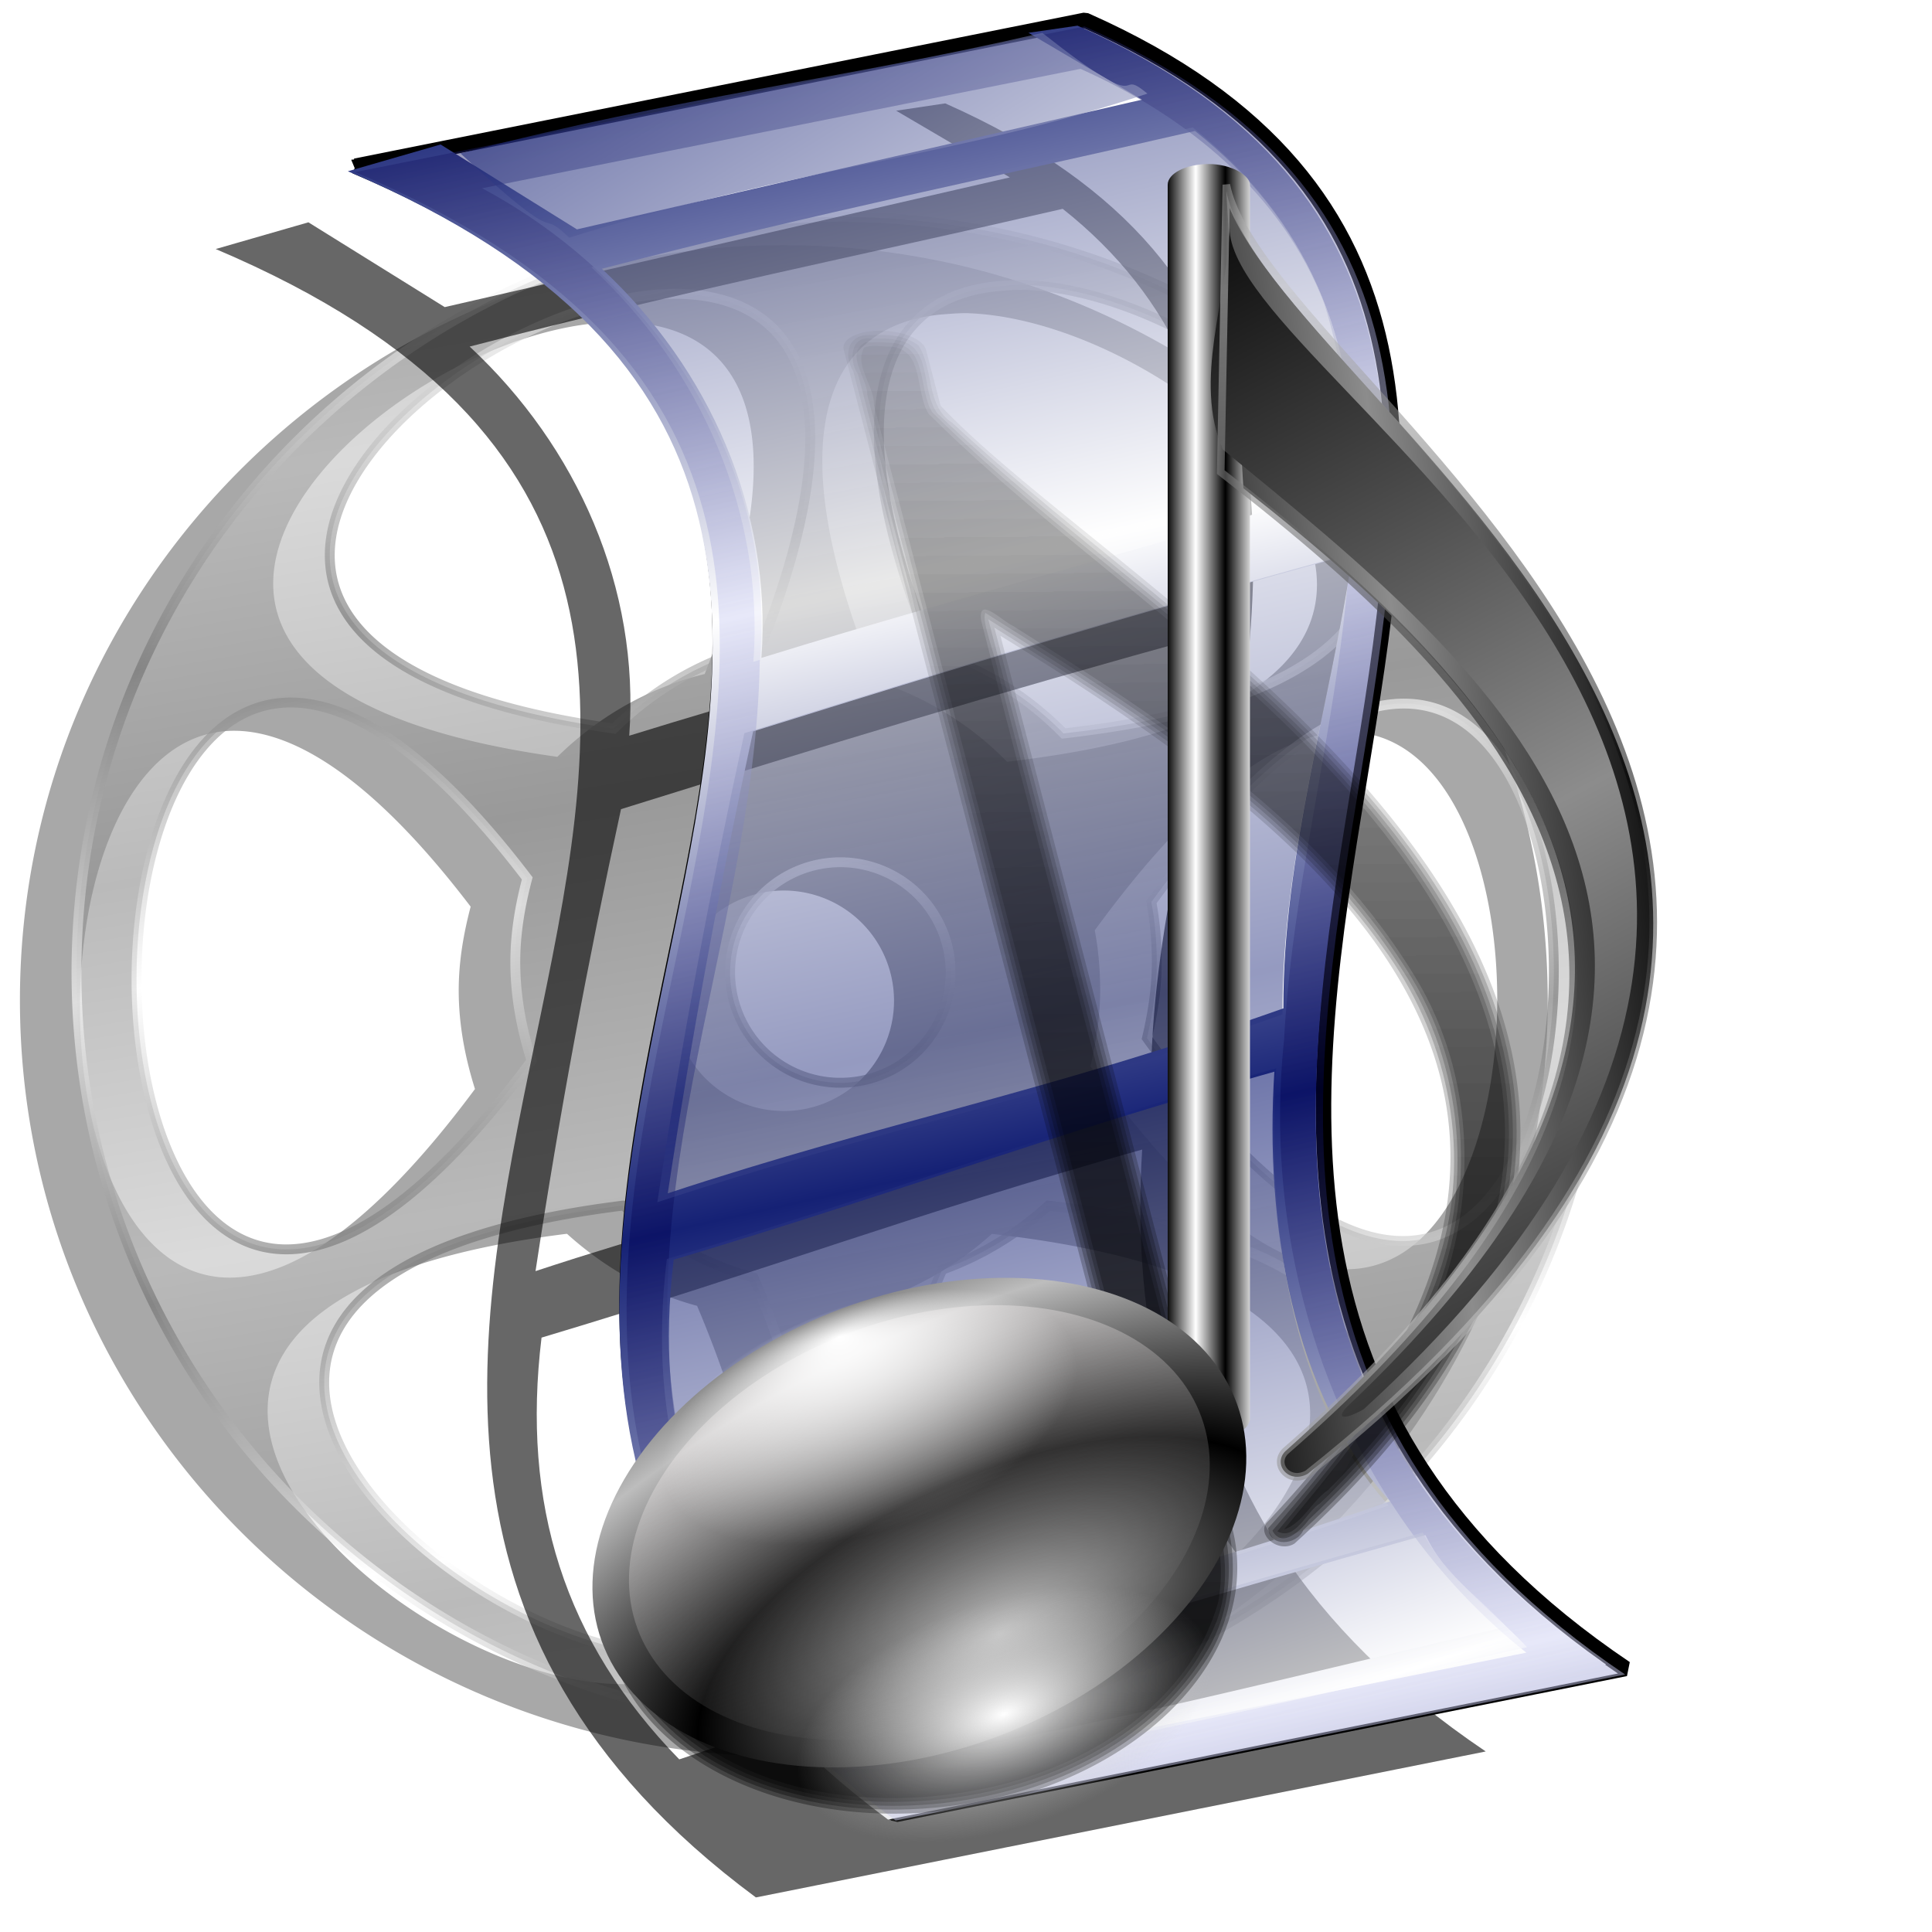 <?xml version="1.0" encoding="UTF-8" standalone="no"?>
<svg
   xmlns:dc="http://purl.org/dc/elements/1.1/"
   xmlns:cc="http://creativecommons.org/ns#"
   xmlns:rdf="http://www.w3.org/1999/02/22-rdf-syntax-ns#"
   xmlns:svg="http://www.w3.org/2000/svg"
   xmlns="http://www.w3.org/2000/svg"
   xmlns:xlink="http://www.w3.org/1999/xlink"
   xmlns:sodipodi="http://sodipodi.sourceforge.net/DTD/sodipodi-0.dtd"
   xmlns:inkscape="http://www.inkscape.org/namespaces/inkscape"
   sodipodi:docname="AudioMove.svg"
   inkscape:version="1.0 (4035a4f, 2020-05-01)"
   id="svg8"
   version="1.1"
   viewBox="0 0 67.469 67.469"
   height="255"
   width="255">
  <defs
     id="defs2">
    <linearGradient
       inkscape:collect="always"
       id="linearGradient3929">
      <stop
         style="stop-color:#909090;stop-opacity:1"
         offset="0"
         id="stop3931" />
      <stop
         style="stop-color:#c4c4c4;stop-opacity:1"
         offset="1"
         id="stop3933" />
    </linearGradient>
    <linearGradient
       id="linearGradient959"
       inkscape:collect="always">
      <stop
         id="stop955"
         offset="0"
         style="stop-color:#707070;stop-opacity:1" />
      <stop
         id="stop957"
         offset="1"
         style="stop-color:#ffffff;stop-opacity:1" />
    </linearGradient>
    <linearGradient
       id="linearGradient940"
       inkscape:collect="always">
      <stop
         id="stop936"
         offset="0"
         style="stop-color:#000000;stop-opacity:0.356" />
      <stop
         id="stop938"
         offset="1"
         style="stop-color:#000000;stop-opacity:0.032" />
    </linearGradient>
    <linearGradient
       id="linearGradient879">
      <stop
         style="stop-color:#fff8f8;stop-opacity:0.311"
         stop-opacity="1"
         stop-color="#bdbdbd"
         id="stop875" />
      <stop
         style="stop-color:#ffffff;stop-opacity:0"
         stop-opacity="1"
         stop-color="#000000"
         offset="1"
         id="stop877" />
    </linearGradient>
    <linearGradient
       id="linearGradient884"
       inkscape:collect="always">
      <stop
         stop-opacity="1"
         stop-color="#030303"
         id="stop880" />
      <stop
         stop-opacity="1"
         stop-color="#c6c6c6"
         id="stop882"
         offset="1" />
    </linearGradient>
    <linearGradient
       inkscape:collect="always"
       id="linearGradient876">
      <stop
         style="stop-color:#ffffff;stop-opacity:1"
         stop-opacity="0.545"
         stop-color="#ffffff"
         id="stop872" />
      <stop
         style="stop-color:#c2c2c2;stop-opacity:0"
         stop-opacity="0"
         stop-color="#ffffff"
         offset="1"
         id="stop874" />
    </linearGradient>
    <linearGradient
       id="linearGradient864"
       inkscape:collect="always">
      <stop
         stop-opacity="1"
         stop-color="#ffffff"
         id="stop860" />
      <stop
         style="stop-color:#ffffff;stop-opacity:0"
         stop-opacity="0"
         stop-color="#818181"
         id="stop862"
         offset="1" />
    </linearGradient>
    <linearGradient
       inkscape:collect="always"
       id="linearGradient4941">
      <stop
         id="stop4943"
         stop-color="#8c8c8c"
         stop-opacity="1" />
      <stop
         offset="1"
         id="stop4945"
         stop-color="#000000"
         stop-opacity="1" />
    </linearGradient>
    <linearGradient
       id="linearGradient3578">
      <stop
         id="stop3580"
         stop-color="#bdbdbd"
         stop-opacity="1" />
      <stop
         id="stop3582"
         offset="1"
         stop-color="#000000"
         stop-opacity="1" />
    </linearGradient>
    <linearGradient
       id="linearGradient3369">
      <stop
         id="stop3371"
         stop-color="#ffffff"
         stop-opacity="1" />
      <stop
         id="stop3373"
         offset="1"
         stop-color="#000000"
         stop-opacity="1" />
    </linearGradient>
    <linearGradient
       id="linearGradient2835-6">
      <stop
         id="stop2837"
         stop-color="#d0d2f3"
         stop-opacity="0.51" />
      <stop
         id="stop2839-1"
         offset="1"
         stop-color="#000253"
         stop-opacity="0.427" />
    </linearGradient>
    <linearGradient
       id="linearGradient2815">
      <stop
         id="stop2817-9"
         stop-color="#ffffff"
         stop-opacity="1" />
      <stop
         offset="1"
         id="stop2819"
         stop-color="#152175"
         stop-opacity="1" />
    </linearGradient>
    <linearGradient
       inkscape:collect="always"
       xlink:href="#linearGradient2815"
       id="linearGradient5489"
       gradientUnits="userSpaceOnUse"
       gradientTransform="matrix(2.264,0,0,2.264,-118.262,-43.912)"
       spreadMethod="reflect"
       x1="211.18"
       y1="62.899"
       x2="203.79"
       y2="29.563" />
    <linearGradient
       inkscape:collect="always"
       xlink:href="#linearGradient2835-6"
       id="linearGradient5491"
       gradientUnits="userSpaceOnUse"
       gradientTransform="matrix(2.264,0,0,2.264,-117.31,-43.792)"
       spreadMethod="reflect"
       x1="211.18"
       y1="62.899"
       x2="203.79"
       y2="29.563" />
    <linearGradient
       inkscape:collect="always"
       xlink:href="#linearGradient2815"
       id="linearGradient5493"
       gradientUnits="userSpaceOnUse"
       gradientTransform="matrix(2.296,0,0,2.296,-124.649,-45.89)"
       spreadMethod="reflect"
       x1="211.18"
       y1="62.899"
       x2="203.79"
       y2="29.563" />
    <linearGradient
       inkscape:collect="always"
       xlink:href="#linearGradient2815"
       id="linearGradient5495"
       gradientUnits="userSpaceOnUse"
       gradientTransform="matrix(2.299,0,0,2.299,-123.176,-64.84)"
       spreadMethod="reflect"
       x1="211.18"
       y1="62.899"
       x2="203.79"
       y2="29.563" />
    <linearGradient
       inkscape:collect="always"
       xlink:href="#linearGradient2815"
       id="linearGradient5497"
       gradientUnits="userSpaceOnUse"
       gradientTransform="matrix(2.297,0,0,2.297,-124.807,-50.713)"
       spreadMethod="reflect"
       x1="211.18"
       y1="62.899"
       x2="203.79"
       y2="29.563" />
    <linearGradient
       inkscape:collect="always"
       xlink:href="#linearGradient2815"
       id="linearGradient5499"
       gradientUnits="userSpaceOnUse"
       gradientTransform="matrix(2.296,0,0,2.296,-154.038,-98.598)"
       spreadMethod="reflect"
       x1="235.95"
       y1="80.57"
       x2="217.01"
       y2="50.16" />
    <linearGradient
       inkscape:collect="always"
       xlink:href="#linearGradient2815"
       id="linearGradient5501"
       gradientUnits="userSpaceOnUse"
       gradientTransform="matrix(2.297,0,0,2.297,-101.332,9.155)"
       spreadMethod="reflect"
       x1="231.26"
       y1="101.65"
       x2="222.33"
       y2="75.842" />
    <linearGradient
       inkscape:collect="always"
       xlink:href="#linearGradient3369"
       id="linearGradient5517"
       gradientUnits="userSpaceOnUse"
       gradientTransform="matrix(0.208,0,0,0.208,23.671,230.818)"
       spreadMethod="reflect"
       x1="86.95"
       y1="128.35"
       x2="91.93"
       y2="128.35" />
    <radialGradient
       inkscape:collect="always"
       xlink:href="#linearGradient3578"
       id="radialGradient5521"
       gradientUnits="userSpaceOnUse"
       gradientTransform="matrix(0.271,-0.004,0.002,0.132,-82.732,241.127)"
       spreadMethod="reflect"
       cx="-138.85"
       cy="247.14"
       fx="-138.85"
       fy="247.14"
       r="41.83" />
    <linearGradient
       inkscape:collect="always"
       xlink:href="#linearGradient4941"
       id="linearGradient4947"
       x1="324.1"
       y1="127.95"
       x2="359.67"
       y2="123.81"
       gradientUnits="userSpaceOnUse"
       spreadMethod="reflect"
       gradientTransform="matrix(0.265,0,0,0.265,-36.225,226.105)" />
    <filter
       color-interpolation-filters="sRGB"
       inkscape:collect="always"
       id="filter4300"
       x="-0.014"
       width="1.029"
       y="-0.01"
       height="1.02">
      <feGaussianBlur
         stdDeviation="1.009"
         inkscape:collect="always"
         id="feGaussianBlur4302" />
    </filter>
    <radialGradient
       gradientUnits="userSpaceOnUse"
       gradientTransform="matrix(1.365,1.122243e-8,1.1085576e-8,0.72,12.42,78.673)"
       r="5.516"
       fy="264.17"
       fx="-78.8"
       cy="268.31"
       cx="-78.997"
       id="radialGradient866"
       xlink:href="#linearGradient864"
       inkscape:collect="always" />
    <radialGradient
       r="5.516"
       fy="268.31"
       fx="-78.997"
       cy="268.31"
       cx="-78.997"
       gradientTransform="matrix(1.365,1.122243e-8,1.1085576e-8,0.72,12.129,90.085)"
       gradientUnits="userSpaceOnUse"
       id="radialGradient870"
       xlink:href="#linearGradient876"
       inkscape:collect="always" />
    <linearGradient
       spreadMethod="reflect"
       gradientUnits="userSpaceOnUse"
       y2="239.53"
       x2="43.542"
       y1="257.54"
       x1="45.14"
       id="linearGradient886"
       xlink:href="#linearGradient884"
       inkscape:collect="always"
       gradientTransform="translate(1.225,0)" />
    <linearGradient
       gradientUnits="userSpaceOnUse"
       y2="276.427"
       x2="-121.388"
       y1="264.199"
       x1="-120.178"
       id="linearGradient881"
       xlink:href="#linearGradient879"
       inkscape:collect="always" />
    <linearGradient
       spreadMethod="reflect"
       y2="42.119"
       x2="279.114"
       y1="127.95"
       x1="324.1"
       gradientTransform="matrix(0.265,0,0,0.265,-36.225,226.105)"
       gradientUnits="userSpaceOnUse"
       id="linearGradient885"
       xlink:href="#linearGradient4941"
       inkscape:collect="always" />
    <linearGradient
       gradientTransform="translate(-40.052,0.536)"
       gradientUnits="userSpaceOnUse"
       y2="240.017"
       x2="28.13"
       y1="293.012"
       x1="28.617"
       id="linearGradient942"
       xlink:href="#linearGradient940"
       inkscape:collect="always" />
    <linearGradient
       y2="240.017"
       x2="28.13"
       y1="293.012"
       x1="28.617"
       gradientTransform="translate(-40.052,0.536)"
       gradientUnits="userSpaceOnUse"
       id="linearGradient954"
       xlink:href="#linearGradient940"
       inkscape:collect="always" />
    <linearGradient
       y2="240.017"
       x2="28.13"
       y1="293.012"
       x1="28.617"
       gradientTransform="translate(-40.052,0.536)"
       gradientUnits="userSpaceOnUse"
       id="linearGradient960"
       xlink:href="#linearGradient940"
       inkscape:collect="always" />
    <linearGradient
       y2="240.017"
       x2="28.13"
       y1="293.012"
       x1="28.617"
       gradientTransform="translate(-40.052,0.536)"
       gradientUnits="userSpaceOnUse"
       id="linearGradient966"
       xlink:href="#linearGradient940"
       inkscape:collect="always" />
    <linearGradient
       y2="240.017"
       x2="28.13"
       y1="293.012"
       x1="28.617"
       gradientTransform="translate(-40.052,0.536)"
       gradientUnits="userSpaceOnUse"
       id="linearGradient972"
       xlink:href="#linearGradient940"
       inkscape:collect="always" />
    <filter
       height="1.019"
       y="-0.01"
       width="1.031"
       x="-0.016"
       id="filter983"
       style="color-interpolation-filters:sRGB"
       inkscape:collect="always">
      <feGaussianBlur
         id="feGaussianBlur985"
         stdDeviation="0.209"
         inkscape:collect="always" />
    </filter>
    <linearGradient
       gradientTransform="matrix(0.931,0,0,0.931,35.606,17.673)"
       spreadMethod="reflect"
       gradientUnits="userSpaceOnUse"
       y2="235.882"
       x2="-10.801"
       y1="247.291"
       x1="-8.312"
       id="linearGradient961"
       xlink:href="#linearGradient959"
       inkscape:collect="always" />
    <linearGradient
       inkscape:collect="always"
       xlink:href="#linearGradient3929"
       id="linearGradient3935"
       x1="4.522"
       y1="95.442"
       x2="-4.688"
       y2="41.895"
       gradientUnits="userSpaceOnUse"
       spreadMethod="reflect"
       gradientTransform="matrix(0.246,0,0,0.246,35.606,231.357)" />
    <filter
       inkscape:collect="always"
       style="color-interpolation-filters:sRGB"
       id="filter963"
       x="-0.017"
       width="1.034"
       y="-0.017"
       height="1.035">
      <feGaussianBlur
         inkscape:collect="always"
         stdDeviation="0.382"
         id="feGaussianBlur965" />
    </filter>
  </defs>
  <sodipodi:namedview
     inkscape:document-rotation="0"
     inkscape:window-maximized="1"
     inkscape:window-y="0"
     inkscape:window-x="0"
     inkscape:window-height="1056"
     inkscape:window-width="1920"
     inkscape:snap-global="false"
     inkscape:snap-nodes="false"
     inkscape:object-nodes="false"
     inkscape:snap-others="false"
     inkscape:snap-grids="false"
     inkscape:snap-to-guides="false"
     units="px"
     showgrid="false"
     inkscape:current-layer="layer1"
     inkscape:document-units="mm"
     inkscape:cy="127.5"
     inkscape:cx="127.5"
     inkscape:zoom="3.4823529"
     inkscape:pageshadow="2"
     inkscape:pageopacity="0"
     borderopacity="1.0"
     bordercolor="#666666"
     pagecolor="#ff0000"
     id="base" />
  <g
     transform="translate(0,-229.531)"
     id="layer1"
     inkscape:groupmode="layer"
     inkscape:label="Layer 1">
    <path
       inkscape:connector-curvature="0"
       id="path917"
       style="fill:#000000;fill-opacity:0.34;stroke:none;stroke-width:0.345;stroke-miterlimit:4;stroke-dasharray:none;stroke-opacity:1;filter:url(#filter963)"
       d="m 27.372,238.094 c -14.717,0 -26.676,11.803 -26.676,26.368 0,14.566 11.959,26.403 26.676,26.403 14.717,0 26.677,-11.837 26.677,-26.403 0,-14.566 -11.96,-26.368 -26.677,-26.368 z m 6.471,2.376 c 8.329,0.334 21.887,13.308 1.324,15.662 -1.26,-1.292 -2.83,-2.261 -4.579,-2.823 -3.696,-9.112 -1.403,-12.542 2.422,-12.806 0.268,-0.018 0.551,-0.045 0.832,-0.034 z m -12.184,0.31 c 3.981,0.031 6.53,3.191 2.951,12.289 -1.977,0.478 -3.731,1.505 -5.146,2.892 C 0.093,253.255 13.677,240.717 21.658,240.78 Z M 8.261,255.052 c 2.114,0.046 4.852,1.779 8.175,6.141 -0.247,0.939 -0.417,1.908 -0.417,2.926 0,1.203 0.226,2.354 0.568,3.442 -14.805,19.959 -17.652,-11.729 -8.741,-12.496 0.135,-0.012 0.274,-0.016 0.415,-0.013 z m 38.707,0.037 c 9.363,-0.186 6.343,32.855 -8.889,11.68 0.2,-0.85 0.341,-1.738 0.341,-2.65 0,-0.724 -0.061,-1.413 -0.189,-2.1 3.489,-4.778 6.324,-6.755 8.514,-6.919 0.075,-0.006 0.149,-0.009 0.223,-0.011 z m -19.597,5.541 a 3.85,3.85 0 0 1 3.85,3.85 3.85,3.85 0 0 1 -3.85,3.85 3.85,3.85 0 0 1 -3.85,-3.85 3.85,3.85 0 0 1 3.85,-3.85 z m -7.605,11.991 c 0.006,0.006 0.032,-0.006 0.038,0 1.289,1.163 2.825,2.052 4.54,2.513 12.336,29.282 -35.083,1.304 -4.579,-2.513 z m 14.871,0 c 32.013,3.583 -16.623,32.132 -3.708,2.238 1.382,-0.494 2.635,-1.268 3.708,-2.238 z" />
    <path
       d="m 29.347,237.107 c -14.717,0 -26.676,11.803 -26.676,26.368 0,14.566 11.959,26.403 26.676,26.403 14.717,0 26.677,-11.837 26.677,-26.403 0,-14.566 -11.96,-26.368 -26.677,-26.368 z m 6.471,2.376 c 8.329,0.334 21.887,13.308 1.324,15.662 -1.26,-1.292 -2.83,-2.261 -4.579,-2.823 -3.696,-9.112 -1.403,-12.542 2.422,-12.806 0.268,-0.018 0.551,-0.045 0.832,-0.034 z m -12.184,0.31 c 3.981,0.031 6.53,3.191 2.951,12.289 -1.977,0.478 -3.731,1.505 -5.146,2.892 -19.371,-2.706 -5.786,-15.243 2.195,-15.181 z m -13.397,14.272 c 2.114,0.046 4.852,1.779 8.175,6.141 -0.247,0.939 -0.417,1.908 -0.417,2.926 0,1.203 0.226,2.354 0.568,3.442 -14.805,19.959 -17.652,-11.729 -8.741,-12.496 0.135,-0.012 0.274,-0.016 0.415,-0.013 z m 38.707,0.037 c 9.363,-0.186 6.343,32.855 -8.889,11.68 0.2,-0.85 0.341,-1.738 0.341,-2.65 0,-0.724 -0.061,-1.413 -0.189,-2.1 3.489,-4.778 6.324,-6.755 8.514,-6.919 0.075,-0.006 0.149,-0.009 0.223,-0.011 z m -19.597,5.541 a 3.85,3.85 0 0 1 3.85,3.85 3.85,3.85 0 0 1 -3.85,3.85 3.85,3.85 0 0 1 -3.85,-3.85 3.85,3.85 0 0 1 3.85,-3.85 z m -7.605,11.991 c 0.006,0.006 0.032,-0.006 0.038,0 1.289,1.163 2.825,2.052 4.54,2.513 12.336,29.282 -35.083,1.304 -4.579,-2.513 z m 14.871,0 c 32.013,3.583 -16.623,32.132 -3.708,2.238 1.382,-0.494 2.635,-1.268 3.708,-2.238 z"
       style="fill:url(#linearGradient3935);fill-opacity:1;stroke:url(#linearGradient961);stroke-width:0.345;stroke-miterlimit:4;stroke-opacity:1;stroke-dasharray:none;opacity:0.619"
       id="path2773"
       inkscape:connector-curvature="0" />
    <path
       style="fill:#000000;fill-opacity:0.595;stroke:none;filter:url(#filter4300)"
       transform="matrix(0.265,0,0,0.265,4.736,228.875)"
       d="m 106.692,16.1 -6.465,0.965 14.976,8.788 -74.468,17.093 -17.965,-11.173 -12.215,3.521 c 14.213,6.029 24.508,12.854 31.837,20.321 7.328,7.466 11.696,15.571 14.02,24.159 2.324,8.589 2.595,17.684 1.794,27.08 -0.801,9.396 -2.711,19.11 -4.757,29 -2.045,9.889 -4.222,19.933 -5.633,30.001 -1.411,10.068 -2.022,20.153 -0.918,30.084 1.104,9.931 3.931,19.728 9.43,29.208 5.499,9.48 13.638,18.657 25.411,27.372 l 96.178,-19.236 c -12.148,-8.189 -20.864,-17.061 -26.955,-26.371 -6.091,-9.31 -9.579,-19.071 -11.349,-29.083 -1.77,-10.012 -1.816,-20.246 -1.001,-30.543 0.814,-10.297 2.468,-20.629 4.131,-30.794 1.663,-10.164 3.314,-20.179 4.089,-29.792 0.775,-9.614 0.681,-18.852 -1.168,-27.497 -1.849,-8.645 -5.432,-16.692 -11.642,-23.951 -6.209,-7.259 -15.025,-13.698 -27.331,-19.152 z m 15.48,13.895 c 14.647,11.582 21.403,27.43 20.905,46.316 -24.567,8.195 -48.19,13.881 -78.028,23.116 1.421,-19.459 -6.841,-38.082 -21.03,-51.281 29.135,-7.547 51.291,-11.946 78.153,-18.151 z m 20.78,55.704 c -2.971,19.898 -9.21,39.692 -9.138,59.918 -31.542,11.188 -52.042,14.774 -81.115,24.368 3.202,-21.044 6.885,-40.741 11.266,-60.878 28.052,-8.738 46.769,-14.522 78.987,-23.408 z M 132.646,153.963 c -1.284,19.915 2.311,42.434 15.23,56.622 -26.802,9.356 -45.964,13.494 -76.233,23.742 -15.214,-15.616 -20.793,-33.65 -18.151,-55.579 30.017,-8.981 48.963,-16.297 79.154,-24.785 z"
       id="path5446"
       sodipodi:nodetypes="ccccccsssssssccssssssscccccccccccccccc"
       inkscape:connector-curvature="0" />
    <g
       transform="matrix(0.265,0,0,0.265,-66.913,224.316)"
       id="g5455">
      <path
         d="m 299.351,41.578 96.14,-19.228 c 12.306,5.454 21.129,11.915 27.339,19.173 6.209,7.259 9.805,15.315 11.654,23.96 1.849,8.645 1.952,17.879 1.178,27.492 -0.775,9.614 -2.427,19.607 -4.09,29.772 -1.663,10.164 -3.335,20.5 -4.149,30.797 -0.814,10.297 -0.77,20.557 1,30.569 1.77,10.012 5.267,19.778 11.358,29.088 6.091,9.31 14.777,18.164 26.925,26.353 l -96.14,19.228 c -11.773,-8.715 -19.939,-17.891 -25.437,-27.372 -5.499,-9.48 -8.33,-19.265 -9.434,-29.196 -1.104,-9.931 -0.481,-20.009 0.93,-30.077 1.411,-10.068 3.608,-20.125 5.654,-30.014 2.045,-9.889 3.938,-19.611 4.739,-29.007 0.801,-9.396 0.509,-18.467 -1.815,-27.056 -2.324,-8.589 -6.68,-16.695 -14.009,-24.161 -7.328,-7.466 -17.629,-14.293 -31.842,-20.322 z"
         id="path2861"
         sodipodi:nodetypes="ccccccccccccccccccc"
         inkscape:connector-curvature="0"
         stroke-miterlimit="4"
         style="fill:none;stroke:#000000;stroke-width:2.038;stroke-linecap:round;stroke-linejoin:bevel;stroke-miterlimit:4;stroke-opacity:1;stroke-dasharray:none;stroke-dashoffset:0" />
      <path
         d="M 394.5,23.062 388.031,24 403,32.812 328.531,49.906 310.562,38.719 298.344,42.25 c 14.213,6.029 24.515,12.846 31.844,20.312 7.328,7.466 11.707,15.568 14.031,24.156 2.324,8.589 2.582,17.698 1.781,27.094 -0.801,9.396 -2.705,19.111 -4.75,29 -2.045,9.889 -4.214,19.932 -5.625,30 -1.411,10.068 -2.042,20.131 -0.938,30.062 1.104,9.931 3.939,19.738 9.438,29.219 5.499,9.48 13.633,18.66 25.406,27.375 l 96.188,-19.25 C 453.571,232.03 444.841,223.185 438.75,213.875 c -6.091,-9.31 -9.573,-19.081 -11.344,-29.094 -1.77,-10.012 -1.814,-20.234 -1,-30.531 0.814,-10.297 2.462,-20.648 4.125,-30.812 1.663,-10.164 3.319,-20.168 4.094,-29.781 0.775,-9.614 0.693,-18.855 -1.156,-27.5 C 431.62,57.511 428.022,49.446 421.812,42.188 415.603,34.929 406.806,28.517 394.5,23.062 z m 15.469,13.875 C 424.616,48.519 431.373,64.364 430.875,83.25 406.308,91.445 382.681,97.14 352.844,106.375 354.265,86.916 346.002,68.293 331.812,55.094 360.947,47.547 383.107,43.143 409.969,36.938 z M 430.75,92.656 c -2.971,19.898 -9.197,39.68 -9.125,59.906 -31.542,11.188 -52.052,14.781 -81.125,24.375 3.202,-21.044 6.869,-40.738 11.25,-60.875 28.052,-8.738 46.782,-14.52 79,-23.406 z m -10.312,68.25 c -1.284,19.915 2.331,42.436 15.25,56.625 -26.802,9.356 -45.981,13.502 -76.25,23.75 -15.214,-15.616 -20.798,-33.665 -18.156,-55.594 30.017,-8.981 48.965,-16.293 79.156,-24.781 z m 19.906,61.062 c 2.681,5.51 6.516,7.596 10.656,12.062 -27.189,6.296 -47.895,11.788 -81.156,18.031 -2.656,-3.064 -4.343,-3.501 -7.094,-7.219 30.45,-9.11 46.967,-14.264 77.594,-22.875 z"
         id="path1939"
         inkscape:connector-curvature="0"
         style="fill:url(#linearGradient5489);fill-opacity:1;stroke:none" />
      <path
         d="m 395.435,23.164 -96.137,19.194 c 14.213,6.029 24.508,12.854 31.837,20.321 7.328,7.466 11.696,15.613 14.02,24.201 2.324,8.589 2.595,17.642 1.794,27.038 -0.801,9.396 -2.67,19.11 -4.715,29 -2.045,9.889 -4.264,19.933 -5.675,30.001 -1.411,10.068 -2.022,20.153 -0.918,30.084 1.104,9.931 3.931,19.728 9.43,29.208 5.499,9.48 13.68,18.657 25.453,27.372 l 96.137,-19.236 c -12.148,-8.189 -20.864,-17.019 -26.955,-26.329 -6.091,-9.31 -9.579,-19.112 -11.349,-29.125 -1.77,-10.012 -1.816,-20.246 -1.001,-30.543 0.814,-10.297 2.51,-20.629 4.173,-30.794 1.663,-10.164 3.314,-20.179 4.089,-29.792 0.775,-9.614 0.639,-18.852 -1.21,-27.497 -1.849,-8.645 -5.432,-16.692 -11.642,-23.951 -6.209,-7.259 -15.025,-13.698 -27.331,-19.152 z m -0.542,5.591 c 13.954,6.219 26.524,16.386 32.129,30.961 9.932,31.858 -3.632,64.748 -5.299,96.929 -3.163,30.054 7.831,61.711 31.92,80.823 -27.303,5.466 -54.605,10.932 -81.908,16.398 -12.161,-9.298 -22.508,-21.579 -27.539,-36.343 -11.747,-36.712 7.76,-73.633 8.429,-110.616 2.373,-26.111 -14.122,-50.429 -36.594,-62.422 26.287,-5.244 52.575,-10.487 78.862,-15.731 z"
         id="rect2812"
         inkscape:connector-curvature="0"
         style="fill:url(#linearGradient5491);fill-opacity:1;stroke:none" />
      <path
         sodipodi:nodetypes="ccccc"
         d="m 330.433,54.905 c 14.386,13.382 22.794,32.262 21.353,51.99 30.25,-9.363 54.168,-15.143 79.076,-23.452 0.505,-19.147 -6.347,-35.234 -21.197,-46.976 -27.233,6.291 -49.694,10.786 -79.232,18.438 z"
         id="path2849"
         inkscape:connector-curvature="0"
         style="opacity:0.602;fill:url(#linearGradient5493);fill-opacity:1;stroke:none" />
      <path
         sodipodi:nodetypes="ccccc"
         d="m 350.595,116.294 c -4.448,20.443 -8.218,40.452 -11.469,61.815 29.514,-9.74 50.359,-13.386 82.38,-24.743 -0.073,-20.534 6.231,-40.614 9.247,-60.815 -32.707,9.021 -51.68,14.872 -80.158,23.743 z"
         id="path2853"
         inkscape:connector-curvature="0"
         style="opacity:0.454;fill:url(#linearGradient5495);fill-opacity:1;stroke:none" />
      <path
         inkscape:connector-curvature="0"
         id="path2857"
         d="m 340.376,185.597 c -2.68,22.245 2.999,40.554 18.433,56.395 30.706,-10.396 49.505,-14.439 76.694,-23.93 -13.105,-14.393 -16.128,-37.391 -14.826,-57.594 -30.627,8.611 -49.851,16.017 -80.3,25.128 z"
         sodipodi:nodetypes="ccccc"
         style="opacity:0.612;fill:url(#linearGradient5497);fill-opacity:1;stroke:none" />
      <path
         id="path3379"
         d="m 313.183,39.892 c 14.386,13.382 9.697,6.707 14.326,11.102 30.25,-9.363 51.293,-10.671 76.201,-18.979 -4.606,-3.814 1,3.738 -13.85,-8.004 -27.233,6.291 -47.138,8.231 -76.676,15.882 z"
         sodipodi:nodetypes="ccccc"
         inkscape:connector-curvature="0"
         style="opacity:0.602;fill:url(#linearGradient5499);fill-opacity:1;stroke:none" />
      <path
         id="path5450"
         d="m 362.409,244.509 c 2.75,3.718 5.461,6.857 8.117,9.921 33.262,-6.243 56.02,-11.384 83.208,-17.68 -4.14,-4.467 -11.056,-9.625 -13.736,-15.134 -30.627,8.611 -47.139,13.783 -77.589,22.893 z"
         sodipodi:nodetypes="ccccc"
         inkscape:connector-curvature="0"
         style="opacity:0.612;fill:url(#linearGradient5501);fill-opacity:1;stroke:none" />
    </g>
    <g
       style="filter:url(#filter983)"
       transform="translate(42.963,-0.153)"
       id="g981">
      <path
         style="fill:url(#linearGradient942);fill-opacity:1;stroke:none"
         d="m -12.235,241.234 c -0.796,0 -1.359,0.299 -1.262,0.671 l 9.521,36.582 a 7.856,11.096 82.928 0 0 -12.625,0.262 7.856,11.096 82.928 0 0 -3.604,11.074 7.856,11.096 82.928 0 0 15.212,1.637 7.856,11.096 82.928 0 0 4.71,-9.403 c 0.049,-0.079 0.066,-0.164 0.042,-0.255 L -8.025,251.888 c 11.844,7.289 23.236,16.271 9.294,30.977 -0.336,0.422 0.405,1.068 0.972,0.725 C 23.143,264.613 -3.322,251.1 -10.118,243.846 l -0.505,-1.941 c -0.097,-0.372 -0.815,-0.671 -1.611,-0.671 z"
         id="rect887"
         inkscape:connector-curvature="0" />
      <path
         style="fill:url(#linearGradient954);fill-opacity:1;stroke:none"
         d="m -12.514,241.381 c -0.807,-0.062 -1.027,0.646 -0.65,1.27 3.128,12.023 6.257,24.045 9.384,36.068 -4.853,-2.383 -11.097,-1.669 -15.26,1.812 -2.116,1.758 -3.429,4.847 -2.195,7.484 1.549,3.301 5.409,4.718 8.847,4.851 4.316,0.17 9.149,-1.447 11.577,-5.258 1.056,-1.663 1.174,-3.821 0.406,-5.598 -0.341,-2.024 -1.028,-4.05 -1.501,-6.075 -2.111,-8.112 -4.222,-16.224 -6.333,-24.335 5.037,3.167 10.296,6.442 13.747,11.418 2.157,3.062 2.943,7.099 1.758,10.69 -1.077,3.596 -3.476,6.607 -5.942,9.343 0.047,0.67 0.995,0.605 1.23,0.064 3.796,-3.524 7.265,-8.1 7.44,-13.484 0.159,-5.033 -2.747,-9.567 -6.055,-13.141 -4.099,-4.514 -9.199,-7.91 -13.645,-12.039 -0.936,-0.596 -0.634,-1.881 -1.185,-2.705 -0.454,-0.346 -1.072,-0.404 -1.623,-0.365 z"
         id="path944"
         inkscape:connector-curvature="0" />
      <path
         style="fill:url(#linearGradient960);fill-opacity:1;stroke:none"
         d="m -12.512,241.514 c -0.759,-0.136 -0.818,0.766 -0.49,1.232 3.14,12.071 6.282,24.141 9.422,36.212 -5.152,-2.638 -11.981,-1.764 -16.117,2.385 -1.867,1.942 -2.607,5.19 -0.932,7.482 1.99,2.885 5.704,3.962 9.053,3.92 4.171,-0.044 8.771,-1.812 10.894,-5.632 0.902,-1.676 0.749,-3.65 0.099,-5.339 C -1.566,277.469 -2.793,273.217 -3.867,268.925 -5.395,263.053 -6.924,257.181 -8.451,251.309 c 5.439,3.431 11.217,6.955 14.662,12.571 2.031,3.386 2.292,7.725 0.661,11.324 -1.204,3 -3.348,5.521 -5.399,7.935 0.341,0.64 1.015,-0.033 1.278,-0.393 3.538,-3.337 6.721,-7.635 7.086,-12.619 0.367,-5.073 -2.514,-9.756 -5.825,-13.361 -4.252,-4.75 -9.667,-8.256 -14.239,-12.647 -0.596,-0.79 -0.16,-2.381 -1.402,-2.556 -0.289,-0.07 -0.587,-0.061 -0.881,-0.05 z"
         id="path958"
         inkscape:connector-curvature="0" />
      <path
         style="fill:url(#linearGradient966);fill-opacity:1;stroke:none"
         d="m -12.748,241.641 c -0.728,0.386 0.084,1.259 0.075,1.84 3.097,11.907 6.198,23.813 9.292,35.72 -5.296,-2.832 -12.456,-1.907 -16.553,2.607 -1.733,2.028 -2.132,5.387 -0.197,7.455 2.579,3.017 6.925,3.724 10.645,3.177 3.685,-0.535 7.554,-2.54 9.012,-6.147 0.633,-1.684 0.112,-3.469 -0.391,-5.134 -2.329,-9.335 -4.833,-18.627 -7.229,-27.949 -0.099,-0.634 -0.604,-1.823 -0.459,-2.123 5.515,3.477 11.381,7.037 14.879,12.726 2.25,3.711 2.276,8.547 0.259,12.363 -1.227,2.593 -3.136,4.802 -4.939,6.984 0.629,0.348 1.013,-0.701 1.487,-0.972 3.444,-3.346 6.473,-7.725 6.597,-12.678 0.092,-5.323 -3.208,-10.029 -6.812,-13.722 -4.106,-4.278 -9.134,-7.551 -13.329,-11.712 -0.502,-0.818 -0.14,-2.378 -1.462,-2.422 -0.291,-0.03 -0.585,-0.005 -0.875,-0.016 z"
         id="path964"
         inkscape:connector-curvature="0" />
      <path
         style="fill:url(#linearGradient972);fill-opacity:1;stroke:none"
         d="m -12.789,241.826 c -0.35,0.638 0.367,1.328 0.348,2.017 3.087,11.869 6.177,23.738 9.261,35.608 -5.303,-2.975 -12.64,-2.092 -16.74,2.553 -1.739,2.076 -1.92,5.516 0.128,7.443 2.957,3.084 7.707,3.532 11.662,2.596 3.331,-0.811 6.747,-2.963 7.711,-6.416 0.43,-2.332 -0.782,-4.597 -1.194,-6.87 -2.299,-9.154 -4.776,-18.273 -7.089,-27.418 -0.11,-0.86 0.734,0.035 1.113,0.202 5.348,3.368 10.96,6.964 14.222,12.555 2.262,3.978 1.96,9.091 -0.357,12.976 -1.194,2.193 -2.833,4.113 -4.399,6.025 0.66,-0.222 0.973,-0.998 1.547,-1.386 3.455,-3.446 6.411,-8.05 6.153,-13.092 -0.267,-4.688 -3.065,-8.802 -6.179,-12.133 -4.227,-4.573 -9.524,-7.967 -13.928,-12.346 -0.492,-0.759 -0.139,-2.279 -1.359,-2.354 -0.27,0.008 -0.641,-0.075 -0.902,0.039 z"
         id="path970"
         inkscape:connector-curvature="0" />
    </g>
    <rect
       style="fill:url(#linearGradient5517);fill-opacity:1;stroke:none"
       ry="0.725"
       y="235.26"
       x="40.778"
       height="44.532"
       width="2.873"
       id="rect3156"
       rx="1.437" />
    <ellipse
       style="fill:url(#radialGradient5521);fill-opacity:1;stroke:none"
       transform="matrix(0.902,-0.432,0.517,0.856,1.225,0)"
       id="path2384"
       cx="-120.27"
       cy="269.564"
       rx="11.793"
       ry="8.02"
       d="m -108.477,269.564 c 0,4.429 -5.28,8.02 -11.793,8.02 -6.513,0 -11.793,-3.591 -11.793,-8.02 0,-4.429 5.28,-8.02 11.793,-8.02 6.513,0 11.793,3.591 11.793,8.02 z"
       sodipodi:cx="-120.2702"
       sodipodi:cy="269.56372"
       sodipodi:rx="11.793276"
       sodipodi:ry="8.0201044" />
    <ellipse
       ry="7.124"
       rx="10.475"
       cy="269.564"
       cx="-120.27"
       id="ellipse870"
       transform="matrix(0.902,-0.432,0.517,0.856,1.225,0)"
       style="fill:url(#linearGradient881);fill-opacity:1;stroke:none"
       d="m -109.795,269.564 c 0,3.934 -4.69,7.124 -10.475,7.124 -5.785,0 -10.475,-3.189 -10.475,-7.124 0,-3.934 4.69,-7.124 10.475,-7.124 5.785,0 10.475,3.189 10.475,7.124 z"
       sodipodi:cx="-120.2702"
       sodipodi:cy="269.56372"
       sodipodi:rx="10.475374"
       sodipodi:ry="7.1238556" />
    <ellipse
       style="fill:url(#radialGradient870);fill-opacity:1;fill-rule:nonzero;stroke:none"
       stroke-miterlimit="4"
       id="ellipse868"
       cx="-95.702"
       cy="283.295"
       rx="7.53"
       ry="3.972"
       transform="matrix(0.934,-0.357,0.435,0.901,1.225,0)"
       d="m -88.172,283.295 c 0,2.194 -3.371,3.972 -7.53,3.972 -4.159,0 -7.53,-1.778 -7.53,-3.972 0,-2.194 3.371,-3.972 7.53,-3.972 4.159,0 7.53,1.778 7.53,3.972 z"
       sodipodi:cx="-95.702026"
       sodipodi:cy="283.29474"
       sodipodi:rx="7.5296669"
       sodipodi:ry="3.9719157" />
    <ellipse
       style="fill:url(#radialGradient866);fill-opacity:1;fill-rule:nonzero;stroke:none"
       stroke-miterlimit="4"
       transform="matrix(0.934,-0.357,0.435,0.901,1.225,0)"
       ry="3.972"
       rx="7.53"
       cy="271.878"
       cx="-95.415"
       id="path858"
       d="m -87.886,271.878 c 0,2.194 -3.371,3.972 -7.53,3.972 -4.159,0 -7.53,-1.778 -7.53,-3.972 0,-2.194 3.371,-3.972 7.53,-3.972 4.159,0 7.53,1.778 7.53,3.972 z"
       sodipodi:cx="-95.415359"
       sodipodi:cy="271.87799"
       sodipodi:rx="7.5296669"
       sodipodi:ry="3.9719157" />
    <path
       style="fill:url(#linearGradient4947);fill-opacity:1;fill-rule:evenodd;stroke:none"
       sodipodi:nodetypes="ccccc"
       id="path3158"
       d="m 42.826,236.208 c 1.418,7.236 30.907,22.533 2.84,44.791 -0.656,0.37 -1.229,-0.327 -0.784,-0.784 17.908,-16.003 8.574,-25.731 -1.462,-33.634 z"
       inkscape:connector-curvature="0" />
    <path
       style="fill:url(#linearGradient885);fill-opacity:1;fill-rule:evenodd;stroke:none"
       inkscape:connector-curvature="0"
       d="m 42.938,237.483 c -0.004,5.557 28.625,19.412 4.679,41.265 -0.656,0.37 -1.004,0.348 -0.558,-0.108 17.128,-16.226 5.068,-25.682 -4.352,-33.41 -1.056,-2.407 0.176,-5.34 0.231,-7.747 z"
       id="path883"
       sodipodi:nodetypes="ccccc" />
    <path
       style="fill:none;stroke:url(#linearGradient886);stroke-width:0.265;stroke-opacity:0.545"
       inkscape:connector-curvature="0"
       d="m 42.826,235.983 c 1.418,7.236 30.907,22.758 2.84,45.016 -0.656,0.37 -1.229,-0.327 -0.784,-0.784 18.254,-15.888 8.037,-26.21 -2.252,-34.198 z"
       id="path878"
       sodipodi:nodetypes="ccccc" />
  </g>
</svg>
